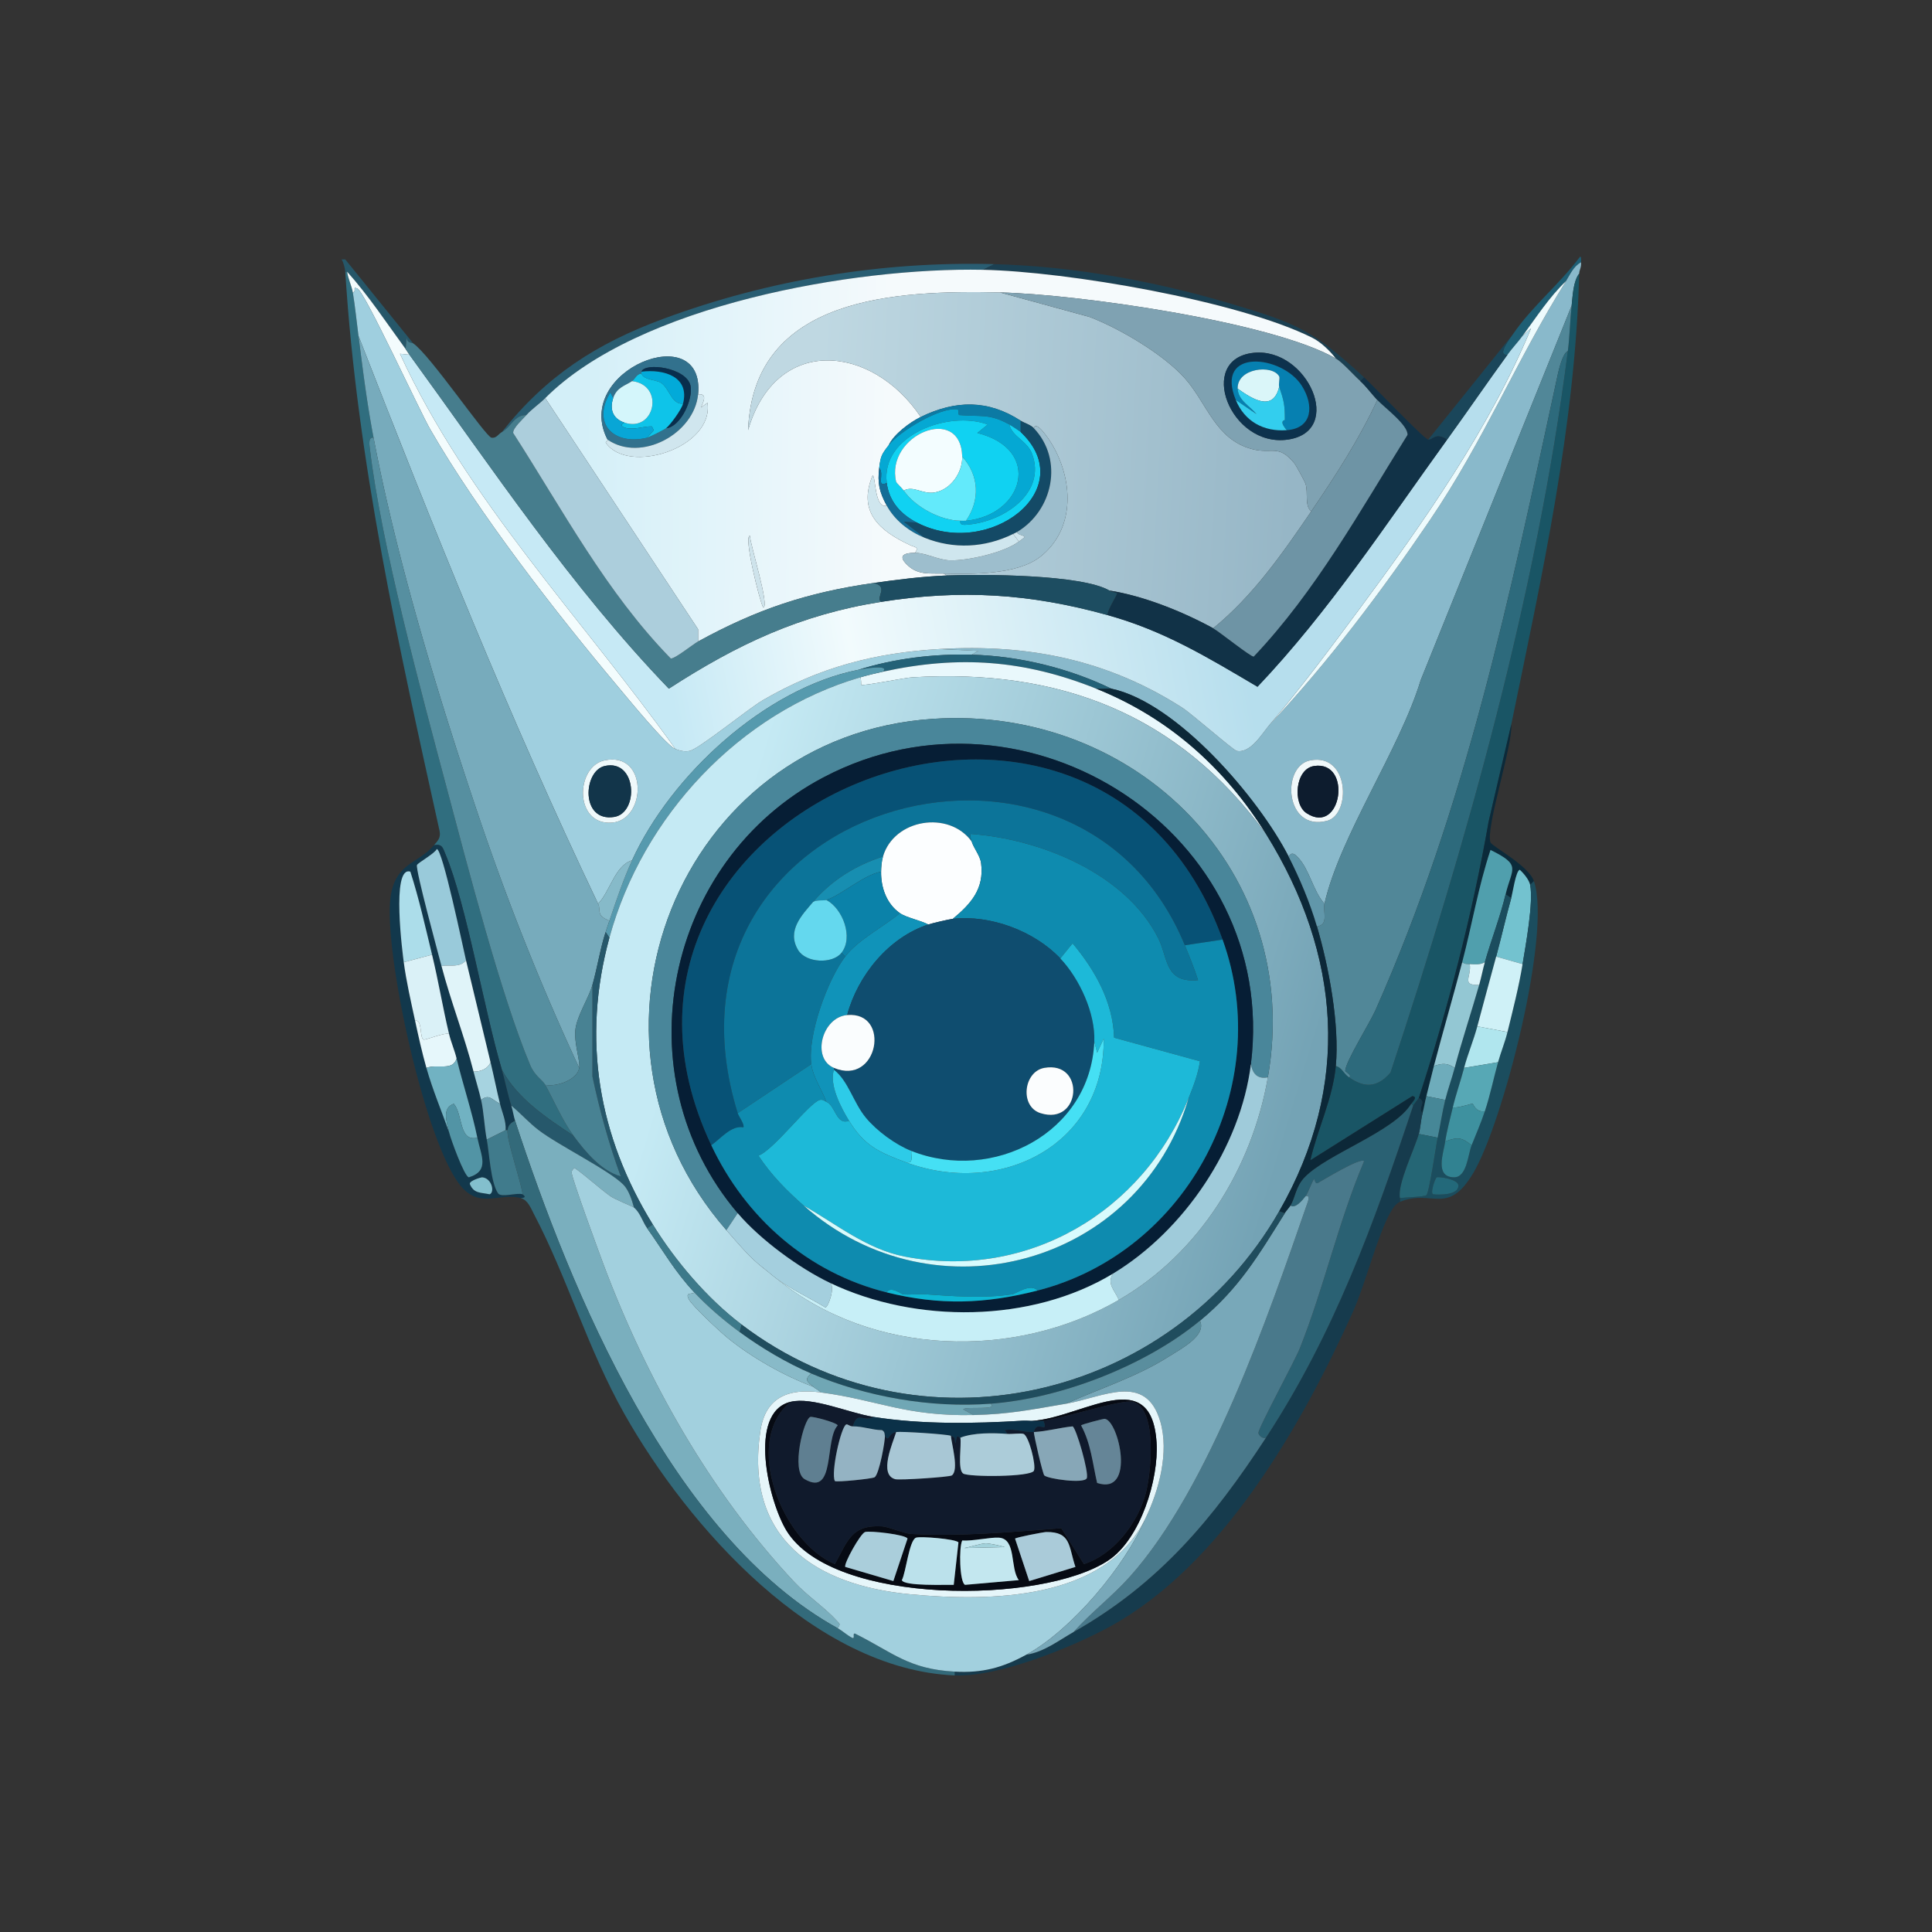 <svg xmlns="http://www.w3.org/2000/svg" width="1024" height="1024"><rect width="100%" height="100%" fill="#333333" stroke="none"/><defs><linearGradient id="a" x1="304.493" x2="470.474" y1="239.12" y2="241.578" gradientUnits="userSpaceOnUse"><stop offset="0%" style="stop-color:#d3eff8"/><stop offset="100%" style="stop-color:#f5fafc"/></linearGradient></defs><defs><linearGradient id="b" x1="432.255" x2="684.85" y1="237.556" y2="251.867" gradientUnits="userSpaceOnUse"><stop offset="0%" style="stop-color:#bfd8e2"/><stop offset="100%" style="stop-color:#96b6c6"/></linearGradient></defs><defs><linearGradient id="c" x1="642.934" x2="346.207" y1="261.801" y2="317.989" gradientUnits="userSpaceOnUse"><stop offset="0%" style="stop-color:#b6deed"/><stop offset="67.55%" style="stop-color:#f2fbfd"/><stop offset="100%" style="stop-color:#c6e9f5"/></linearGradient></defs><defs><linearGradient id="d" x1="335.229" x2="682.604" y1="496.842" y2="602.197" gradientUnits="userSpaceOnUse"><stop offset="9.917%" style="stop-color:#c5eaf4"/><stop offset="100%" style="stop-color:#74a3b5"/></linearGradient></defs><path fill="#1e5e74" d="M838 139c-4.109 2.238-5.694 6.325-8 10-8.973 8.575-15.679 19.1-23 29-2.488 3.364-5.531 6.605-8 10-6.215.719 1.965-9.48 3-11 9.922-14.57 24.966-26.748 35.5-41 .855.238.424 2.065.5 3"/><path fill="#265769" d="M219 182c-.928-.622-3.095.05-3.5-3l-.5 6c-10.079-13.817-19.58-28.209-31-41h-1c-.096-1.529-.962-5.222-2-6.5h2z"/><path fill="#89b9cb" d="M837 145c-3.212 4.12-3.44 11.95-4 17l-80 198.5c-11.168 36.783-42.811 82.483-51 118.5-5.95-6.512-7.961-18.211-14-24.5-1.583-1.649-3.225-3.361-5-.5-15.671-30.659-59.101-81.679-94-89-22.556-10.913-48.915-17.33-74-18l3.5-2-20.5-1c46.857-2.74 88.748 5.573 128.5 31 5.128 3.28 27.183 22.65 29 23 7.401 1.426 13.455-9.264 17.5-14 30.865-32.761 59.639-71.088 85-108.5 28.672-42.297 46.114-85.257 72-126.5 2.306-3.675 3.891-7.762 8-10 .228 2.82-.95 4.026-1 6M694.5 403c-15.667 2.966-13.486 38.099 9 32 12.597-3.417 11.805-35.938-9-32"/><path fill="#295d72" d="m527 140-6 3c-68.36-1.371-182.811 18.599-232 68-2.833 2.845-7.475 6.1-10 9-6.304-.215-7.989 6.17-13 9 23.717-29.974 50.041-46.833 85.5-60 55.691-20.68 115.971-30.624 175.5-29"/><path fill="#1b4052" d="m723 200-2 2c-3.573-3.217-9.468-9.97-13-12-3.075-4.066-7.964-8.736-12.5-11-39.385-19.656-130.184-35.111-174.5-36l6-3c42.227 1.152 85.141 9.019 125.5 21 35.723 10.605 43.451 14.23 70.5 39"/><path fill="url(#a)" d="M521 143c44.316.889 135.115 16.344 174.5 36 4.536 2.264 9.425 6.934 12.5 11-34.126-19.616-137.565-34.126-178-35-54.373-1.176-130.761 1.728-133.5 73 14.726-50.664 65.63-45.599 91.5-7-5.658 2.763-14.257 9.105-17 15-3.746 4.843-4.247 5.748-5 12-.961 7.983.006 12.683 4 20-6.65 1.919-5.779-16.106-7.5-16-8.082 19.434 3.699 29.399 20 37 2.36 1.101 4.777.788 2.5 4-7.175.079-8.902 2.159-3.5 7 5.436 4.871 11.805 3.836 18.5 4l2 1c-12.933.512-26.187 2.176-39 4-35.231 5.016-61.904 13.975-93 31v-6.5L289 211c49.189-49.401 163.64-69.371 232-68m-199 90c.312.604-1.06 1.41-1 1.5 11.606 17.418 57.403 3.002 54-21l-3.5 2.5c.75-2.015 4.148-7.555-1.5-7 3.88-40.738-66.929-12.663-48 24m75.5 51c-3.552-.471 4.988 34.275 7 38 3.742-.012-7.143-34.283-7-38" style="fill:url(#a)"/>/&gt;<path fill="#306e7f" d="M187 155c1.207 7.316 2.039 15.573 3 23 2.475 19.137 4.357 34.857 8 54-2.938-.536-2.177 3.987-2 5.5 5.969 50.92 27.383 129.873 41 181 10.73 40.289 28.576 109.308 44 146 2.475 5.887 6.518 7.822 8 10.5 4.388 7.93 9.19 19.058 15 27-14.229-9.481-29.627-19.504-38-35-9.531-31.986-18.796-88.013-30-114.5-1.337-3.16-1.676-5.367-6-4.5 2.046-2.432 3.691-3.86 3-7.5-21.648-97.991-43.688-195.994-50-296.5h1c.42 3.613 2.429 7.538 3 11"/><path fill="#f3fcfd" d="M215 185c.678.93 1.323 2.069 2 3l-5-.5c35.534 77.548 96.73 140.434 146 209.5-4.779-1.796-25.285-26.889-30-32.5-33.209-39.516-74.397-92.581-100-137-5.614-9.74-34.576-72.67-38.5-74.5-3.089-1.441-.213 1.399-2.5 2-.571-3.462-2.58-7.387-3-11 11.42 12.791 20.921 27.183 31 41"/><path fill="#195565" d="m801 384-12 51.5c-8.472 48.439-21.645 99.575-37 146.5-.078.238-2.921 3.763-3 4l-1-1c.662-1.094 3.718-3.728.5-4l-54 34c3.818-16.682 11.884-32.667 13.5-50 3.238.76 3.922 3.865 7 6 8.215 5.7 14.9 5.615 22-2.5 40.605-122.744 77.561-253.789 94-382.5 1.012-7.925 1.121-16.074 2-24 .56-5.05.788-12.88 4-17-2.036 80.872-19.771 160.148-36 239"/><path fill="#edfbfd" d="M673 384c15.681-18.36 32.531-40.954 47-60.5 34.461-46.553 69.578-96.581 91.5-149.5l-4.5 4c7.321-9.9 14.027-20.425 23-29-25.886 41.243-43.328 84.203-72 126.5-25.361 37.412-54.135 75.739-85 108.5"/><path fill="#9fcfdf" d="M358 397c2.513.944 4.853 1.547 7.5 1 5.018-1.036 31.063-22.394 39-27 29.911-17.357 59.086-24.987 93.5-27l20.5 1-3.5 2c-20.051-.535-40.952 2.006-60 8-49.545 9.757-99.44 55.971-120 101-9.101 2.718-11.683 16.61-18 23-46.922-98.304-87.441-199.471-127-301-.961-7.427-1.793-15.684-3-23 2.287-.601-.589-3.441 2.5-2 3.924 1.83 32.886 64.76 38.5 74.5 25.603 44.419 66.791 97.484 100 137 4.715 5.611 25.221 30.704 30 32.5m-37.5 6c-15.668 3.254-16.29 34.712 4 33 18.214-1.537 19.012-37.779-4-33"/><path fill="url(#b)" d="m530 155 47.5 13c15.887 6.05 39.197 19.802 50.5 32.5 11.722 13.17 16.139 32.348 35.5 37.5 10.986 2.923 13.85-2.886 22.5 7.5.878 1.054 5.634 9.784 6 11 1.463 4.864-.68 11.576 3 14.5-15.15 22.2-30.889 44.884-52 62-16.068-8.819-36.868-17.172-55-20-14.514-8.576-67.763-8.722-86-8l-2-1c15.563.382 39.375.635 51.5-9 18.923-15.038 17.261-41.515 5.5-60.5-.602-.972-7.947-12.321-9-7.5-1.794-1.894-5.162-2.804-7-4-17.213-11.201-34.461-11.052-53-2-25.87-38.599-76.774-43.664-91.5 7 2.739-71.272 79.127-74.176 133.5-73" style="fill:url(#b)"/>/&gt;<path fill="#7fa2b2" d="M708 190c3.532 2.03 9.427 8.783 13 12 3.167 2.852 6.047 6.867 9 10-9.605 20.801-22.113 40.116-35 59-3.68-2.924-1.537-9.636-3-14.5-.366-1.216-5.122-9.946-6-11-8.65-10.386-11.514-4.577-22.5-7.5-19.361-5.152-23.778-24.33-35.5-37.5-11.303-12.698-34.613-26.45-50.5-32.5L530 155c40.435.874 143.874 15.384 178 35m-43.5-3c-30.606 3.156-12.571 50.32 18 46 30.427-4.3 10.511-48.94-18-46"/><path fill="#518798" d="M833 162c-.879 7.926-.988 16.075-2 24-3.254 1.747-5.154 11.584-6 15.5-24.867 115.114-47.971 225.769-96 334-2.889 6.511-15.804 27.194-16 32-.022.54 4.104 2.69 2 3.5-3.078-2.135-3.762-5.24-7-6 2.055-22.043-3.715-52.694-10-74 6.455-.744 3.073-7.924 4-12 8.189-36.017 39.832-81.717 51-118.5z"/><path fill="url(#c)" d="M673 384c-4.045 4.736-10.099 15.426-17.5 14-1.817-.35-23.872-19.72-29-23-39.752-25.427-81.643-33.74-128.5-31-34.414 2.013-63.589 9.643-93.5 27-7.937 4.606-33.982 25.964-39 27-2.647.547-4.987-.056-7.5-1-49.27-69.066-110.466-131.952-146-209.5l5 .5c43.91 60.362 85.63 123.118 137.5 177 36.183-23.418 69.52-39.2 112.5-46 42.272-6.688 78.808-4.436 120 7 30.038 8.339 52.997 22.358 79.5 38 37.997-40.007 68.287-86.44 100.5-131 10.774-14.904 21.2-30.147 32-45 2.469-3.395 5.512-6.636 8-10l4.5-4c-21.922 52.919-57.039 102.947-91.5 149.5-14.469 19.546-31.319 42.14-47 60.5" style="fill:url(#c)"/>/&gt;<path fill="#1a465a" d="M799 188c-10.8 14.853-21.226 30.096-32 45-6.257-4.14-7.537.412-10 0l45-56c-1.035 1.52-9.215 11.719-3 11"/><path fill="#77abbc" d="M317 479c1.817 3.808-1.417 6.066 6 9a570 570 0 0 0-2 6c-2.866 8.784-4.406 18.85-7 28-1.926 6.794-8.111 16.375-9 23.5-.886 7.099 2.584 16.64 2 20.5-20.536-43.998-38.515-89.427-54-135.5-21.127-62.857-42.63-133.49-55-198.5-3.643-19.143-5.525-34.863-8-54 39.559 101.529 80.078 202.696 127 301"/><path fill="#467d8d" d="M219 182c8.773 5.881 38.308 49.395 41.5 50 2.632.399 3.581-1.916 5.5-3 5.011-2.83 6.696-9.215 13-9-1.851 2.126-7.292 6.925-7 9.5 26.26 40.825 49.308 84.526 83.5 119.5 2.094.353 11.665-7.448 14.5-9 31.096-17.025 57.769-25.984 93-31 8.483 1.823.827 7.738 4 10-42.98 6.8-76.317 22.582-112.5 46-51.87-53.882-93.59-116.638-137.5-177-.677-.931-1.322-2.07-2-3l.5-6c.405 3.05 2.572 2.378 3.5 3"/><path fill="#2d6a7c" d="M831 186c-16.439 128.711-53.395 259.756-94 382.5-7.1 8.115-13.785 8.2-22 2.5 2.104-.81-2.022-2.96-2-3.5.196-4.806 13.111-25.489 16-32 48.029-108.231 71.133-218.886 96-334 .846-3.916 2.746-13.753 6-15.5"/><path fill="#0d324d" d="M664.5 187c28.511-2.94 48.427 41.7 18 46-30.571 4.32-48.606-42.844-18-46m-9.5 25c4.621 11.253 14.663 16.903 27 16 13.617-.997 14.596-13.037 8-23.5-10.368-16.445-46.41-20.286-35 7.5"/><path fill="#32718d" d="M370 209c-1.982 20.811-30.211 36.294-48 24-18.929-36.663 51.88-64.738 48-24m-30-12c.061.321-.082.692 0 1-2.508.107-3.498 2.97-5 4-3.501 2.4-8.098 3.221-10 9l-1.5-3c-10.039 16.401 1.709 28.272 19.5 24 1.139-.273 9.069-4.245 10-5 8.013-.828 14.425-15.748 13-22.5-2.049-9.705-24.381-12.594-26-7.5"/><path fill="#0680b1" d="M682 228c-4.496-5.333-.999-5.076-1-5.5-.013-8.022-.49-10.083-3-17.5-.432-1.275.47-4.65 0-5.5-3.586-6.491-22.399-4.437-22 6.5.225 6.163 6.408 9.129 10 13.5l-11-7.5c-11.41-27.786 24.632-23.945 35-7.5 6.596 10.463 5.617 22.503-8 23.5"/><path fill="#082e4d" d="M353 227c2.437-1.977 8.215-9.988 9-13 3.748-14.381-10.117-18.474-22-17 1.619-5.094 23.951-2.205 26 7.5 1.425 6.752-4.987 21.672-13 22.5"/><path fill="#daf6f9" d="M678 205c-3.188 13.479-14.078 6.631-22 1-.399-10.937 18.414-12.991 22-6.5.47.85-.432 4.225 0 5.5"/><path fill="#02aad9" d="M362 214c-6.094.353-6.973-7.718-11.5-11-2.371-1.719-9.587-1.563-10.5-5-.082-.308.061-.679 0-1 11.883-1.474 25.748 2.619 22 17"/><path fill="#0ec4e9" d="M362 214c-.785 3.012-6.563 11.023-9 13-.931.755-8.861 4.727-10 5l3.5-4-1-2c-4.428-.074-8.115 1.659-13 1-.773-.104-5.315-1.205-1.5-3 16.09 5.379 21.472-19.942 4-22 1.502-1.03 2.492-3.893 5-4 .913 3.437 8.129 3.281 10.5 5 4.527 3.282 5.406 11.353 11.5 11"/><path fill="#113247" d="M723 200c4.76 4.359 31.663 32.609 34 33 2.463.412 3.743-4.14 10 0-32.213 44.56-62.503 90.993-100.5 131-26.503-15.642-49.462-29.661-79.5-38-.322-2.412 5.343-10.975 5-11.5-.348-.533-2.186-.428-4-1.5 18.132 2.828 38.932 11.181 55 20 3.28 1.8 19.897 15.195 21.5 15 32.943-34.749 56.261-77.149 81.5-117.5.345-5.204-12.206-14.475-16-18.5-2.953-3.133-5.833-7.148-9-10z"/><path fill="#d4f6fb" d="M335 202c17.472 2.058 12.09 27.379-4 22-6.364-2.127-7.912-7.19-6-13 1.902-5.779 6.499-6.6 10-9"/><path fill="#33ceee" d="M682 228c-12.337.903-22.379-4.747-27-16l11 7.5c-3.592-4.371-9.775-7.337-10-13.5 7.922 5.631 18.812 12.479 22-1 2.51 7.417 2.987 9.478 3 17.5.001.424-3.496.167 1 5.5"/><path fill="#08a6d6" d="M325 211c-1.912 5.81-.364 10.873 6 13-3.815 1.795.727 2.896 1.5 3 4.885.659 8.572-1.074 13-1l1 2-3.5 4c-17.791 4.272-29.539-7.599-19.5-24z"/><path fill="#d0e6ee" d="M322 233c17.789 12.294 46.018-3.189 48-24 5.648-.555 2.25 4.985 1.5 7l3.5-2.5c3.403 24.002-42.394 38.418-54 21-.06-.09 1.312-.896 1-1.5"/><path fill="#accedc" d="M370 340c-2.835 1.552-12.406 9.353-14.5 9-34.192-34.974-57.24-78.675-83.5-119.5-.292-2.575 5.149-7.374 7-9.5 2.525-2.9 7.167-6.155 10-9l81 122.5z"/><path fill="#6e94a5" d="M643 333c21.111-17.116 36.85-39.8 52-62 12.887-18.884 25.395-38.199 35-59 3.794 4.025 16.345 13.296 16 18.5-25.239 40.351-48.557 82.751-81.5 117.5-1.603.195-18.22-13.2-21.5-15"/><path fill="#0c7aa4" d="M541 223v6c-.488-.461-5.084-3.491-6-4-10.679-5.935-15.462-4.046-26.5-5-.938-.081-.052-2.852-1-3-9.069-1.413-30.786 11.613-36.5 19 2.743-5.895 11.342-12.237 17-15 18.539-9.052 35.787-9.201 53 2"/><path fill="#05a8d3" d="M535 225c1.363 6.411 9.432 8.627 12 15.5 7.812 20.906-15.208 35.832-33.5 37.5-1.667.152-5.009.836-4.5-2 .981.008 2.03.091 3 0 30.62-2.874 40.689-37.797 6-46.5l5.5-4.5c-20.933-7.694-56.749 5.905-53.5 31-5.876 2.589-1.026-4.904-4-8 .753-6.252 1.254-7.157 5-12 5.714-7.387 27.431-20.413 36.5-19 .948.148.062 2.919 1 3 11.038.954 15.821-.935 26.5 5"/><path fill="#10d2f2" d="M512 276c7.54-10.946 7.051-23.904-2-34-.755-28.296-41.049-11.355-35 13.5.071.293 3.303 3.485 4 4.5 6.024 8.77 19.592 15.915 30 16-.509 2.836 2.833 2.152 4.5 2 18.292-1.668 41.312-16.594 33.5-37.5-2.568-6.873-10.637-9.089-12-15.5.916.509 5.512 3.539 6 4 32.054 30.298-16.792 67.679-55 48-8.488-4.372-14.724-11.144-16-21-3.249-25.095 32.567-38.694 53.5-31l-5.5 4.5c34.689 8.703 24.62 43.626-6 46.5"/><path fill="#144a66" d="M548 227c15.826 16.703 10.137 43.64-9 55-.601.357-1.361.685-2 1-15.012 7.407-31.603 8.201-47 2l-11-8.5 7 .5c38.208 19.679 87.054-17.702 55-48v-6c1.838 1.196 5.206 2.106 7 4"/><path fill="#9dbecd" d="M500 304c-6.695-.164-13.064.871-18.5-4-5.402-4.841-3.675-6.921 3.5-7 5.271-.058 12.534 3.831 18.5 4 9.275.263 28.948-4.125 36.5-10 .533-.415 3.127-2.051 3-2.5-.198-.7-3.861-1.074-4-2.5 19.137-11.36 24.826-38.297 9-55 1.053-4.821 8.398 6.528 9 7.5 11.761 18.985 13.423 45.462-5.5 60.5-12.125 9.635-35.937 9.382-51.5 9"/><path fill="#f3fdff" d="M510 242c.225 8.426-6.048 17.499-14.5 19-6.544 1.162-11.191-3.802-16.5-1-.697-1.015-3.929-4.207-4-4.5-6.049-24.855 34.245-41.796 35-13.5"/><path fill="#568fa0" d="M198 232c12.37 65.01 33.873 135.643 55 198.5 15.485 46.073 33.464 91.502 54 135.5-.967 6.395-12.191 10.193-18 9-1.482-2.678-5.525-4.613-8-10.5-15.424-36.692-33.27-105.711-44-146-13.617-51.127-35.031-130.08-41-181-.177-1.513-.938-6.036 2-5.5"/><path fill="#63eafb" d="M512 276c-.97.091-2.019.008-3 0-10.408-.085-23.976-7.23-30-16 5.309-2.802 9.956 2.162 16.5 1 8.452-1.501 14.725-10.574 14.5-19 9.051 10.096 9.54 23.054 2 34"/><path fill="#136c96" d="M470 256c1.276 9.856 7.512 16.628 16 21l-7-.5 11 8.5c-8.111-3.266-15.69-9.103-20-17-3.994-7.317-4.961-12.017-4-20 2.974 3.096-1.876 10.589 4 8"/><path fill="#cfe6ee" d="M470 268c4.31 7.897 11.889 13.734 20 17 15.397 6.201 31.988 5.407 47-2l3 4c-7.552 5.875-27.225 10.263-36.5 10-5.966-.169-13.229-4.058-18.5-4 2.277-3.212-.14-2.899-2.5-4-16.301-7.601-28.082-17.566-20-37 1.721-.106.85 17.919 7.5 16"/><path fill="#d1e7ef" d="m540 287-3-4c.639-.315 1.399-.643 2-1 .139 1.426 3.802 1.8 4 2.5.127.449-2.467 2.085-3 2.5"/><path fill="#cee3eb" d="M397.5 284c-.143 3.717 10.742 37.988 7 38-2.012-3.725-10.552-38.471-7-38"/><path fill="#1d4d61" d="M502 305c18.237-.722 71.486-.576 86 8 1.814 1.072 3.652.967 4 1.5.343.525-5.322 9.088-5 11.5-41.192-11.436-77.728-13.688-120-7-3.173-2.262 4.483-8.177-4-10 12.813-1.824 26.067-3.488 39-4"/><path fill="#236177" d="M515 347c25.085.67 51.444 7.087 74 18-.391-.082-6.504.282-8 0-38.188-15.287-72.818-17.741-113-9 4.059-4.218-11.697-1.257-13-1 19.048-5.994 39.949-8.535 60-8"/><path fill="#e9f8fc" d="M581 365c38.479 15.403 68.385 42.229 90 77-46.528-63.739-109.498-87.678-187.5-83-4.256.255-25.3 4.569-27 4-.191-.064.027-3.311-.5-4 4.04-1.175 7.887-2.105 12-3 40.182-8.741 74.812-6.287 113 9"/><path fill="#569aae" d="M468 356c-4.113.895-7.96 1.825-12 3-64.058 18.627-115.448 73.795-133 138l-2-3c.646-1.979 1.33-4.023 2-6 3.628-10.711 7.302-21.711 12-32 20.56-45.029 70.455-91.243 120-101 1.303-.257 17.059-3.218 13 1"/><path fill="url(#d)" d="M671 442c39.795 64.016 45.267 133.275 7 200-57.732 100.666-191.207 131.244-285 60-18.198-13.823-35.027-33.599-47-53-28.907-46.839-37.701-98.222-23-152 17.552-64.205 68.942-119.373 133-138 .527.689.309 3.936.5 4 1.7.569 22.744-3.745 27-4 78.002-4.678 140.972 19.261 187.5 83M385 652c5.187 5.927 11.064 12.92 17 18 1.789 1.531 3.192 2.577 5 4 1.721 1.354 2.94 2.522 5 4 50.33 40.79 125.6 43.001 181 11 42.677-24.652 70.599-69.921 79-118 18.975-108.594-69.515-197.163-177.5-190-135.038 8.958-198.242 169.607-109.5 271" style="fill:url(#d)"/>/&gt;<path fill="#0c2838" d="M589 365c34.899 7.321 78.329 58.341 94 89 5.989 11.718 11.264 24.334 15 37 6.285 21.306 12.055 51.957 10 74-1.616 17.333-9.682 33.318-13.5 50l54-34c3.218.272.162 2.906-.5 4-8.963 14.807-44.597 26.628-56.5 39-4.777 4.965-4.925 10.804-7.5 15-.763 1.244-2.221 2.759-3 4l-3-1c38.267-66.725 32.795-135.984-7-200-21.615-34.771-51.521-61.597-90-77 1.496.282 7.609-.082 8 0"/><path fill="#49869a" d="M672 571c-5.536 1.085-8.095-1.948-9-7 15.088-121.923-118.35-208.849-226.5-152-84.147 44.232-107.484 157.989-45.5 231l-6 9c-88.742-101.393-25.538-262.042 109.5-271 107.985-7.163 196.475 81.406 177.5 190"/><path fill="#0b2a3a" d="M801 384c.876 10.998-13.802 55.225-11 62.5.815 2.117 20.138 12.185 23 20.5l-2 2c-.541-2.645-3.43-6.172-5.5-8-2.064.453-3.844 12.665-4.5 15l-3-2c3.345-13.95 8.639-15.334-8-23.5-6.466 19.435-9.802 39.748-15 59.5-4.825 18.337-10.181 36.638-15 55-1.391 5.299-2.601 10.689-4 16-.77 2.924-1.215 6.046-2 9-3.018-3.069 2.56-5.665-2-8 15.355-46.925 28.528-98.061 37-146.5z"/><path fill="#061e35" d="M663 564c-5.433 43.901-35.345 88.195-73 111-43.435 26.305-104.633 26.61-150 5-16.479-7.849-37.203-23.104-49-37-61.984-73.011-38.647-186.768 45.5-231 108.15-56.849 241.588 30.077 226.5 152m-286 43c18.171 38.547 51.308 67.667 93 78 27.951 6.927 52.078 6.173 80-1 79.573-20.443 126.007-108.41 98-186-67.658-187.439-355.779-70.848-271 109"/><path fill="#075276" d="m648 498-20 3c-57.844-140.582-287.646-74.637-237 89 .533 1.721 3.8 6.098 3 7.5-6.396-1.157-12.073 6.049-17 9.5-84.779-179.848 203.342-296.439 271-109"/><path fill="#eff9fb" d="M320.5 403c23.012-4.779 22.214 31.463 4 33-20.29 1.712-19.668-29.746-4-33m0 3c-11.44 2.587-12.899 29.806 5 27 13.27-2.081 12.101-30.868-5-27"/><path fill="#f0f8fa" d="M694.5 403c20.805-3.938 21.597 28.583 9 32-22.486 6.099-24.667-29.034-9-32m2 3c-10.094 1.518-11.484 20.104-4 25 18.678 12.219 24.457-28.076 4-25"/><path fill="#12354a" d="M320.5 406c17.101-3.868 18.27 24.919 5 27-17.899 2.806-16.44-24.413-5-27"/><path fill="#0d1c2e" d="M696.5 406c20.457-3.076 14.678 37.219-4 25-7.484-4.896-6.094-23.482 4-25"/><path fill="#0c7499" d="M628 501c2.52 6.125 4.952 12.182 7 18.5-17.728 1.668-15.836-11.623-21-22-17.168-34.503-62.641-52.849-99.5-55.5-.61.629.274 3.267.5 4-12.094-16.646-41.203-11.933-47 8-14.339 4.571-27.168 12.48-37 24-5.982 7.009-14.099 15.234-8 25.5 4.122 6.939 18.212 7.559 23 1.5l2 2c-9.417 12.409-19.986 41.518-18 57l-39 26c-50.646-163.637 179.156-229.582 237-89"/><path fill="#fcfeff" d="M515 446c1.113 3.616 4.479 7.494 5 11.5 1.76 13.534-5.346 21.515-15 29.5-2.066.231-10.958 2.333-13 3-3.836-2.109-11.59-3.628-15-6-7.138-4.966-10.132-13.671-10-22 .041-2.578.286-5.546 1-8 5.797-19.933 34.906-24.646 47-8"/><path fill="#0e8baf" d="m628 501 20-3c28.007 77.59-18.427 165.557-98 186-4.026-4.016-11.257 1.649-13.5 2-14.703 2.3-32.463.97-46 0-2.731-.196-9.478.371-12 0-.485-.071-6.641-4.61-8.5-1-41.692-10.333-74.829-39.453-93-78 4.927-3.451 10.604-10.657 17-9.5.8-1.402-2.467-5.779-3-7.5l39-26c.888 6.919 5.641 13.581 8 20-1.203-.509-1.932-1.408-3.5-1-5.57 1.449-24.414 26.617-32.5 29.5 6.683 10.194 14.991 18.558 24 26.5 69.555 61.321 178.054 31.455 204-57 2.562-6.392 4.995-12.611 6-19.5L590.5 550c-.591-19.068-10.204-35.919-22-50l-6.5 8c-13.776-14.541-37.064-23.232-57-21 9.654-7.985 16.76-15.966 15-29.5-.521-4.006-3.887-7.884-5-11.5-.226-.733-1.11-3.371-.5-4 36.859 2.651 82.332 20.997 99.5 55.5 5.164 10.377 3.272 23.668 21 22-2.048-6.318-4.48-12.375-7-18.5"/><path fill="#12384c" d="M266 567c1.579 5.3 2.99 12.69 5 19 .8 2.513 1.259 5.736 2 8-2.311 1.146-3.717 2.437-4 5h-1c.31-4.931-1.871-9.391-3-14-1.785-7.288-3.236-14.711-5-22-4.35-17.968-8.701-36.017-13-54-1.531-6.405-12.409-59.035-15.5-59-1.062 2.399-10.152 7.372-10.5 8.5-.812 2.635 11.22 46.711 13 53.5 4.971 18.964 12.329 37.628 17 56 1.257 4.943 2.877 10.106 4 15 1.423 6.204 1.735 14.404 3 21 1.319 6.878 2.059 22.885 6 28.5 1.692 2.411 10.102-.543 13 .5.028.191 3 1.795-1 2-11.087-2.919-21.067 5.409-31-5.5-19.279-21.172-41.952-125.849-38-154 2.589-18.446 14.627-17.546 23-27.5 4.324-.867 4.663 1.34 6 4.5 11.204 26.487 20.469 82.514 30 114.5m-52-57c1.257 9.682 3.905 21.319 6 31 1.801 8.322 3.681 16.813 6 25 3.227 11.394 8.006 22.835 12 34 .751 3.363 8.095 23.643 10.5 24 11.32-3.473 6.376-11.743 4.5-21-2.768-13.655-7.67-28.201-11-42-1.039-4.305-2.984-8.749-4-13-3.314-13.872-5.642-28.148-9-42-3.561-14.689-6.864-29.591-11.5-44-10.362-3.349-3.933 44.664-3.5 48m41.5 114c-.368-.027-6.702 1.715-6.5 3.5 2.108 5.2 5.686 4.44 10.5 5.5 2.867-1.022 1.184-8.618-4-9"/><path fill="#99cada" d="M247 509c-3.391 4.095-8.646 2.244-13 3-1.78-6.789-13.812-50.865-13-53.5.348-1.128 9.438-6.101 10.5-8.5 3.091-.035 13.969 52.595 15.5 59"/><path fill="#509fad" d="M798 474c-2.954 12.318-7.578 23.942-11 36-2.413 1.47-5.347 1.129-8 1-1.702-.083-2.485.099-4-1 5.198-19.752 8.534-40.065 15-59.5 16.639 8.166 11.345 9.55 8 23.5"/><path fill="#6197aa" d="M702 479c-.927 4.076 2.455 11.256-4 12-3.736-12.666-9.011-25.282-15-37 1.775-2.861 3.417-1.149 5 .5 6.039 6.289 8.05 17.988 14 24.5"/><path fill="#178eb1" d="M468 454c-.714 2.454-.959 5.422-1 8-9.564 1.864-20.86 12.297-29 15-1.442.479-4.922-.197-7 1 9.832-11.52 22.661-19.429 37-24"/><path fill="#86bac9" d="M335 456c-4.698 10.289-8.372 21.289-12 32-7.417-2.934-4.183-5.192-6-9 6.317-6.39 8.899-20.282 18-23"/><path fill="#73c2cf" d="M811 469c1.866 9.124-2.352 31.959-4 42l-14-4c2.785-10.275 5.121-20.746 8-31 .656-2.335 2.436-14.547 4.5-15 2.07 1.828 4.959 5.355 5.5 8"/><path fill="#acddea" d="m229 506-15 4c-.433-3.336-6.862-51.349 3.5-48 4.636 14.409 7.939 29.311 11.5 44"/><path fill="#0b82a9" d="M467 462c-.132 8.329 2.862 17.034 10 22-8.548 7.09-22.266 14.127-29 23l-2-2c6.423-8.129.77-23.297-8-28 8.14-2.703 19.436-13.136 29-15"/><path fill="#1b4d5e" d="M742 637c-.059-.643.125-1.383 0-2 2.325-.32 13.024-.682 14-1.5 1.578-1.324 5.119-26.464 6-30.5 1.432-6.561 2.398-13.548 4-20 1.411-5.685 3.507-11.363 5-17 3.896-14.711 8.789-29.322 13-44 1.174-4.094 1.892-8.095 3-12 3.422-12.058 8.046-23.682 11-36l3 2c-2.879 10.254-5.215 20.725-8 31-3.336 12.31-6.737 24.665-10 37-1.955 7.391-5.067 14.65-7 22-1.84 6.997-4.342 14.005-6 21-1.368 5.769-3.127 12.192-4 18-.926 6.166-5.662 18.731 4.5 19 7.016.186 7.473-11.888 9.5-17 2.382-6.008 4.954-11.829 7-18 2.836-8.553 4.606-17.353 7-26 1.461-5.278 3.68-10.609 5-16 2.898-11.841 6.025-23.965 8-36 1.648-10.041 5.866-32.876 4-42l2-2c9.512 27.638-16.433 128.129-32 154.5-13.816 23.405-21.954 8.474-39 15.5m19.5-13c-.786.385-3.524 8.033-2 9 3.437.397 13.392.445 13.5-4.5.079-3.627-10.643-4.92-11.5-4.5"/><path fill="#64d8ee" d="M438 477c8.77 4.703 14.423 19.871 8 28-4.788 6.059-18.878 5.439-23-1.5-6.099-10.266 2.018-18.491 8-25.5 2.078-1.197 5.558-.521 7-1"/><path fill="#1093b9" d="M492 490c-20.951 6.843-37.38 27.029-43 48-13.358 1.178-19.003 22.973-7 28v1c-2.605 8.087 3.81 20.125 8 27-6.773 2.649-7.124-7.937-12-10-2.359-6.419-7.112-13.081-8-20-1.986-15.482 8.583-44.591 18-57 6.734-8.873 20.452-15.91 29-23 3.41 2.372 11.164 3.891 15 6"/><path fill="#0f4d6f" d="M505 487c19.936-2.232 43.224 6.459 57 21 10.15 10.714 18.615 29.014 18 44-1.993 48.559-53.9 75.1-97 58-8.438-3.348-18.168-10.503-24-17.5-6.74-8.085-9.331-19.636-17-25.5v-1c23.552 9.863 30.425-30.066 7-28 5.62-20.971 22.049-41.157 43-48 2.042-.667 10.934-2.769 13-3m48.5 79c-11.01 1.947-13.183 20.463-2 24 21.57 6.822 23.959-27.883 2-24"/><path fill="#26586b" d="M323 497c-14.701 53.778-5.907 105.161 23 152l-3 2c-2.399-3.355-3.658-8.251-7-11-.993-3.804-2.735-9.156-5.5-12-7.549-7.764-34.246-20.802-45-29-5.19-3.956-9.492-8.868-14.5-13-2.01-6.31-3.421-13.7-5-19 8.373 15.496 23.771 25.519 38 35 6.161 8.422 14.756 18.696 25 21.5-6.313-17.366-11.171-34.902-15-53V522c2.594-9.15 4.134-19.216 7-28z"/><path fill="#1db9d8" d="M630 582c-24.152 60.258-85.389 96.625-150.5 84-20.109-3.899-36.295-17.258-53.5-27-9.009-7.942-17.317-16.306-24-26.5 8.086-2.883 26.93-28.051 32.5-29.5 1.568-.408 2.297.491 3.5 1 4.876 2.063 5.227 12.649 12 10 7.9 12.961 15.432 16.599 30 22 50.32 18.658 105.455-9.024 105-65.5l-3.5 7.5-1.5-6c.615-14.986-7.85-33.286-18-44l6.5-8c11.796 14.081 21.409 30.932 22 50l45.5 12.5c-1.005 6.889-3.438 13.108-6 19.5"/><path fill="#daf1f7" d="M229 506c3.358 13.852 5.686 28.128 9 42-2.465-.822-12.532 3.364-13.5 3-2.215-.834-.506-11.013-4.5-10-2.095-9.681-4.743-21.318-6-31z"/><path fill="#cff1f7" d="M807 511c-1.975 12.035-5.102 24.159-8 36l-16-3c3.263-12.335 6.664-24.69 10-37z"/><path fill="#e0f4f9" d="M260 563c-1.299 3.434-5.201 5.051-9 5-4.671-18.372-12.029-37.036-17-56 4.354-.756 9.609 1.095 13-3 4.299 17.983 8.65 36.032 13 54"/><path fill="#93c7d3" d="M779 511c1.053 6.727-4.84 11.387 5 11-4.211 14.678-9.104 29.289-13 44-3.851-2.627-6.456-2.537-11-1 4.819-18.362 10.175-36.663 15-55 1.515 1.099 2.298.917 4 1"/><path fill="#dbf4f9" d="M784 522c-9.84.387-3.947-4.273-5-11 2.653.129 5.587.47 8-1-1.108 3.905-1.826 7.906-3 12"/><path fill="#488293" d="M304 602c-5.81-7.942-10.612-19.07-15-27 5.809 1.193 17.033-2.605 18-9 .584-3.86-2.886-13.401-2-20.5.889-7.125 7.074-16.706 9-23.5v48.5c3.829 18.098 8.687 35.634 15 53-10.244-2.804-18.839-13.078-25-21.5"/><path fill="#fafdfe" d="M442 566c-12.003-5.027-6.358-26.822 7-28 23.425-2.066 16.552 37.863-7 28"/><path fill="#e6f7fb" d="M238 548c1.016 4.251 2.961 8.695 4 13-2.001 6.879-10.222 2.769-16 5-2.319-8.187-4.199-16.678-6-25 3.994-1.013 2.285 9.166 4.5 10 .968.364 11.035-3.822 13.5-3"/><path fill="#b0e6ee" d="M799 547c-1.32 5.391-3.539 10.722-5 16l-18 3c1.933-7.35 5.045-14.609 7-22z"/><path fill="#45e0f4" d="M480 616c4.422.818 2.779-2.677 3-6 43.1 17.1 95.007-9.441 97-58l1.5 6 3.5-7.5c.455 56.476-54.68 84.158-105 65.5"/><path fill="#71b2c2" d="M253 603c-9.961 2.356-7.488-12.26-12.5-18-6.483 2.392-3.7 9.63-2.5 15-3.994-11.165-8.773-22.606-12-34 5.778-2.231 13.999 1.879 16-5 3.33 13.799 8.232 28.345 11 42"/><path fill="#a6d3e0" d="M265 585c-4.08-1.885-5.671-5.493-10-2-1.123-4.894-2.743-10.057-4-15 3.799.051 7.701-1.566 9-5 1.764 7.289 3.215 14.712 5 22"/><path fill="#57a8b5" d="M794 563c-2.394 8.647-4.164 17.447-7 26-4.947.662-6.074-3.9-6.5-4-.551-.129-7.663 2.347-10.5 2 1.658-6.995 4.16-14.003 6-21z"/><path fill="#9fcbda" d="M672 571c-8.401 48.079-36.323 93.348-79 118-2.181-5.256-6.653-8.668-3-14 37.655-22.805 67.567-67.099 73-111 .905 5.052 3.464 8.085 9 7"/><path fill="#6eacbb" d="M771 566c-1.493 5.637-3.589 11.315-5 17l-10-2c1.399-5.311 2.609-10.701 4-16 4.544-1.537 7.149-1.627 11 1"/><path fill="#fbfdfe" d="M553.5 566c21.959-3.883 19.57 30.822-2 24-11.183-3.537-9.01-22.053 2-24"/><path fill="#2dcbe8" d="M483 610c-.221 3.323 1.422 6.818-3 6-14.568-5.401-22.1-9.039-30-22-4.19-6.875-10.605-18.913-8-27 7.669 5.864 10.26 17.415 17 25.5 5.832 6.997 15.562 14.152 24 17.5"/><path fill="#70a5b6" d="M265 585c1.129 4.609 3.31 9.069 3 14l-10 5c-1.265-6.596-1.577-14.796-3-21 4.329-3.493 5.92.115 10 2"/><path fill="#468797" d="M766 583c-1.602 6.452-2.568 13.439-4 20l-10-2c.85-3.092 1.112-7.661 2-11 .785-2.954 1.23-6.076 2-9z"/><path fill="#d7fbfd" d="M426 639c17.205 9.742 33.391 23.101 53.5 27 65.111 12.625 126.348-23.742 150.5-84-25.946 88.455-134.445 118.321-204 57"/><path fill="#163b4d" d="M754 590c-.888 3.339-1.15 7.908-2 11-2.165 7.873-11.48 26.719-10 34 .125.617-.059 1.357 0 2-2.15.886-3.895 3.545-5 5.5-6.995 12.374-13.304 38.131-20 53-26.996 59.942-69.322 134.068-128.5 166.5-20.625 11.304-59.444 26.975-82.5 26v-2c14.582.791 25.177-1.969 38-9 9.257-1.321 17.2-7.586 25-12 45.388-25.684 73.879-59.984 102-103 36.245-55.442 57.23-113.504 78-176 .079-.237 2.922-3.762 3-4 4.56 2.335-1.018 4.931 2 8"/><path fill="#5294a5" d="M253 603c1.876 9.257 6.82 17.527-4.5 21-2.405-.357-9.749-20.637-10.5-24-1.2-5.37-3.983-12.608 2.5-15 5.012 5.74 2.539 20.356 12.5 18"/><path fill="#2a6173" d="M749 586c-20.77 62.496-41.755 120.558-78 176-1.817.842-3.926-1.326-4-2.5-.157-2.5 19.207-37.966 22-45 12.855-32.378 20.362-66.883 34-99-1.416-2.521-22.419 10.362-24.5 11.5-1.552.849-1.636-2.193-2-2-.727.385-3.304 7.473-4.5 9-1.926 2.459-5.483 6.684-8 5 2.575-4.196 2.723-10.035 7.5-15 11.903-12.372 47.537-24.193 56.5-39z"/><path fill="#3e919f" d="M787 589c-2.046 6.171-4.618 11.992-7 18-5.169-3.995-7.013-4.625-14-2 .873-5.808 2.632-12.231 4-18 2.837.347 9.949-2.129 10.5-2 .426.1 1.553 4.662 6.5 4"/><path fill="#7aafbe" d="M336 640c-.57-.469-10.29-4.391-12.5-6-6.514-4.743-12.481-10.393-19-15-.931.829-1.432 1.123-1.5 2.5-.128 2.59 14.752 43.027 17 49 22.911 60.86 56.447 120.458 101 168 6.871 7.332 16.468 13.799 22.5 20.5 1.668 1.853 2.081 1.621.5 4-87.612-48.321-141.181-177.929-171-269-.741-2.264-1.2-5.487-2-8 5.008 4.132 9.31 9.044 14.5 13 10.754 8.198 37.451 21.236 45 29 2.765 2.844 4.507 8.196 5.5 12"/><path fill="#336a7a" d="M444 863c2.542 1.402 4.906 3.645 7.5 5 2.164 1.13-.17-3.086 2-2 19.705 9.866 28.09 18.676 52.5 20v2c-74.373-3.146-141.203-78.661-175-138.5-19.487-34.502-30.504-72.788-48-106-1.594-3.026-3.184-7.495-7-8.5 4-.205 1.028-1.809 1-2-1.15-7.882-8.565-28.889-8-34 .283-2.563 1.689-3.854 4-5 29.819 91.071 83.388 220.679 171 269"/><path fill="#407b8c" d="M268 599h1c-.565 5.111 6.85 26.118 8 34-2.898-1.043-11.308 1.911-13-.5-3.941-5.615-4.681-21.622-6-28.5z"/><path fill="#256675" d="M762 603c-.881 4.036-4.422 29.176-6 30.5-.976.818-11.675 1.18-14 1.5-1.48-7.281 7.835-26.127 10-34z"/><path fill="#318291" d="M780 607c-2.027 5.112-2.484 17.186-9.5 17-10.162-.269-5.426-12.834-4.5-19 6.987-2.625 8.831-1.995 14 2"/><path fill="#49798b" d="M671 762c-28.121 43.016-56.612 77.316-102 103 9.406-10.48 20.597-18.945 30-29.5 42.219-47.391 73.067-137.592 94-198 .29-.838 1.582-4.25-1-3.5 1.196-1.527 3.773-8.615 4.5-9 .364-.193.448 2.849 2 2 2.081-1.138 23.084-14.021 24.5-11.5-13.638 32.117-21.145 66.622-34 99-2.793 7.034-22.157 42.5-22 45 .074 1.174 2.183 3.342 4 2.5"/><path fill="#a2d0de" d="M336 640c3.342 2.749 4.601 7.645 7 11 8.593 12.021 14.553 22.858 25 34-.846 1.248-5.009-.457-3 3.5 1.852 3.649 16.547 17.261 20.5 20.5 12.806 10.493 30.04 20.168 45.5 26 1.345 1.235 2.935 1.632 4 3-16.703-2.228-29.276 2.183-32 20.5-8.461 56.896 28.926 81.725 79.5 86.5 42.154 3.98 103.459 3.259 124.5-40-10.646 25.031-38.98 58.828-63 72-12.823 7.031-23.418 9.791-38 9-24.41-1.324-32.795-10.134-52.5-20-2.17-1.086.164 3.13-2 2-2.594-1.355-4.958-3.598-7.5-5 1.581-2.379 1.168-2.147-.5-4-6.032-6.701-15.629-13.168-22.5-20.5-44.553-47.542-78.089-107.14-101-168-2.248-5.973-17.128-46.41-17-49 .068-1.377.569-1.671 1.5-2.5 6.519 4.607 12.486 10.257 19 15 2.21 1.609 11.93 5.531 12.5 6"/><path fill="#83bfcd" d="M255.5 624c5.184.382 6.867 7.978 4 9-4.814-1.06-8.392-.3-10.5-5.5-.202-1.785 6.132-3.527 6.5-3.5"/><path fill="#23697a" d="M761.5 624c.857-.42 11.579.873 11.5 4.5-.108 4.945-10.063 4.897-13.5 4.5-1.524-.967 1.214-8.615 2-9"/><path fill="#78a8b9" d="M569 865c-7.8 4.414-15.743 10.679-25 12 24.02-13.172 52.354-46.969 63-72 7.269-14.944 12.74-35.177 8-51.5-7.69-26.48-30.54-12.802-50-9.5 18.235-8.177 37.534-14.23 54.5-25 6.592-4.185 20.124-11.151 16.5-19 20.89-17.242 31.001-34.706 45-57 .779-1.241 2.237-2.756 3-4 2.517 1.684 6.074-2.541 8-5 2.582-.75 1.29 2.662 1 3.5-20.933 60.408-51.781 150.609-94 198-9.403 10.555-20.594 19.02-30 29.5"/><path fill="#204d5e" d="M681 643c-13.999 22.294-24.11 39.758-45 57-28.954 23.897-73.645 41.202-111 44-31.664 2.372-65.709-3.591-95-16-12.845-5.442-26.755-13.726-38-22l1-4c93.793 71.244 227.268 40.666 285-60z"/><path fill="#a4cfde" d="M440 680c2.754 1.965-.91 12.697-2.5 13-8.346-5.091-17.553-9.297-25.5-15-2.06-1.478-3.279-2.646-5-4l-5-4c-5.936-5.08-11.813-12.073-17-18l6-9c11.797 13.896 32.521 29.151 49 37"/><path fill="#3c798a" d="M346 649c11.973 19.401 28.802 39.177 47 53l-1 4c-8.419-6.195-16.861-13.386-24-21-10.447-11.142-16.407-21.979-25-34z"/><path fill="#c7eff7" d="M407 674c-1.808-1.423-3.211-2.469-5-4zm186 15c-55.4 32.001-130.67 29.79-181-11 7.947 5.703 17.154 9.909 25.5 15 1.59-.303 5.254-11.035 2.5-13 45.367 21.61 106.565 21.305 150-5-3.653 5.332.819 8.744 3 14"/><path fill="#0eb7d4" d="M550 684c-27.922 7.173-52.049 7.927-80 1 1.859-3.61 8.015.929 8.5 1 2.522.371 9.269-.196 12 0 13.537.97 31.297 2.3 46 0 2.243-.351 9.474-6.016 13.5-2"/><path fill="#88bac8" d="M368 685c7.139 7.614 15.581 14.805 24 21 11.245 8.274 25.155 16.558 38 22-4.254 3.397-1.616 4.599 1 7-15.46-5.832-32.694-15.507-45.5-26-3.953-3.239-18.648-16.851-20.5-20.5-2.009-3.957 2.154-2.252 3-3.5"/><path fill="#5a8e9e" d="M565 744c-18.047 3.062-30.155 5.612-49 6l-5.5-3c1.256-1.792 19.026.778 14.5-3 37.355-2.798 82.046-20.103 111-44 3.624 7.849-9.908 14.815-16.5 19-16.966 10.77-36.265 16.823-54.5 25"/><path fill="#70a7b5" d="M525 744c4.526 3.778-13.244 1.208-14.5 3l5.5 3c-36.244.746-50.441-7.925-81-12-1.065-1.368-2.655-1.765-4-3-2.616-2.401-5.254-3.603-1-7 29.291 12.409 63.336 18.372 95 16"/><path fill="#e6f6fa" d="M607 805c-21.041 43.259-82.346 43.98-124.5 40-50.574-4.775-87.961-29.604-79.5-86.5 2.724-18.317 15.297-22.728 32-20.5 30.559 4.075 44.756 12.746 81 12 18.845-.388 30.953-2.938 49-6 19.46-3.302 42.31-16.98 50 9.5 4.74 16.323-.731 36.556-8 51.5m-65-52c-25.69 1.585-53.584 2.023-79-2-13.027-2.062-32.471-10.811-44-8-22.968 5.6-11.578 53.118-2 68.5 24.604 39.511 135.392 38.935 170.5 15.5 16.976-11.332 26.759-43.026 25.5-62.5-2.905-44.92-44.722-8.822-71-11.5"/><path fill="#060a13" d="M419 743c-25.726 21.089-4.385 74.338 23.5 86 6.725-11.982 8.564-20.966 25-20 3.005.177 12.348 3.852 15 4 26.805 1.498 52.743-.972 80-3l12 19c15.469-4.969 27.984-21.032 32.5-36.5 3.102-10.627 6.75-45.616-6.5-49.5-5.433-1.593-37.33 8.896-47.5 10-4.511.49-7.988-.186-11 0 26.278 2.678 68.095-33.42 71 11.5 1.259 19.474-8.524 51.168-25.5 62.5-35.108 23.435-145.896 24.011-170.5-15.5-9.578-15.382-20.968-62.9 2-68.5m39.5 69c-2.414.758-11.317 16.671-10.5 18.5l25.5 7.5 7.5-22.5c-.684-2.135-19.963-4.297-22.5-3.5m96 0c-1.336.017-15.999 2.822-16.5 3.5l7.5 22.5 24.5-7.5c-3.711-10.92-2.162-18.669-15.5-18.5m-69 3c-3.66 1.394-5.342 18.571-7.5 22.5 1.101 3.311 23.447 2.378 27.5 2.5l2.5-22.5c-1.319-1.828-20.313-3.333-22.5-2.5m44 0c-4.465-.328-14.222 1.909-19.5 1.5-1.821 3.602-1.43 22.228 1.5 23.5l28.5-2.5c-4.81-6.251-1.118-21.811-10.5-22.5"/><path fill="#101a2c" d="M463 751c-5.813 2.966-8.379-3.478-11 5-1.756.024-2.734-1.364-3.5-1-2.823 1.34-8.22 25.659-6 30 .953.678 19.427-1.16 21-2 2.539-1.356 5.809-20.184 5.5-22 2.546 3.752 1.487-1.323 6-2-1.889 6.043-9.382 22.637-.5 25 2.311.615 28.787-1.112 30-2 3.905-2.861-.169-16.698-.5-21 3.227 1.323 1.44 1.529 2.5 4 .803-6.327 1.474-2.596 2.5-3 .741 3.763-1.631 16.866 1.5 19 2.849 1.941 36.02 1.896 37.5-1.5 1.283-2.944-2.699-18.436-5.5-19.5-1.337-.508-6.341.163-8.5 0l-1.5-2c5.268-.907 10.419 1.258 15.5 1-.219 1.162 4.645 22.183 5.5 23 1.959 1.872 21.145 4.545 22.5 1.5 1.294-2.908-5.63-26.739-7.5-27.5-6.83.688-13.645 2.652-20.5 3 1.3-6.895 8.047 1.59 5-6 10.17-1.104 42.067-11.593 47.5-10 13.25 3.884 9.602 38.873 6.5 49.5-4.516 15.468-17.031 31.531-32.5 36.5l-12-19c-27.257 2.028-53.195 4.498-80 3-2.652-.148-11.995-3.823-15-4-16.436-.966-18.275 8.018-25 20-27.885-11.662-49.226-64.911-23.5-86 11.529-2.811 30.973 5.938 44 8m-33.5 0c-3.438 1.058-10.452 28.68-3 33 16.483 9.555 10.445-21.12 17.5-28.5-.416-1.471-13.183-4.905-14.5-4.5m156 1c-.646-.062-12.218 2.915-12.5 3.5 5.197 9.515 6.096 20.108 8.5 30.5 20.656 6.812 11.43-33.283 4-34"/><path fill="#5f7f91" d="M429.5 751c1.317-.405 14.084 3.029 14.5 4.5-7.055 7.38-1.017 38.055-17.5 28.5-7.452-4.32-.438-31.942 3-33"/><path fill="#0b3148" d="M463 751c25.416 4.023 53.31 3.585 79 2 3.012-.186 6.489.49 11 0 3.047 7.59-3.7-.895-5 6-5.081.258-10.232-1.907-15.5-1l1.5 2c-7.389-.559-18.001-.753-25 2-1.026.404-1.697-3.327-2.5 3-1.06-2.471.727-2.677-2.5-4-2.093-.858-26.241-2.414-29-2-4.513.677-3.454 5.752-6 2-.238-1.396-.017-2.033-1.5-3-5.241-.054-10.25-2.073-15.5-2 2.621-8.478 5.187-2.034 11-5"/><path fill="#658597" d="M585.5 752c7.43.717 16.656 40.812-4 34-2.404-10.392-3.303-20.985-8.5-30.5.282-.585 11.854-3.562 12.5-3.5"/><path fill="#94b3c3" d="M452 756c5.25-.073 10.259 1.946 15.5 2 1.483.967 1.262 1.604 1.5 3 .309 1.816-2.961 20.644-5.5 22-1.573.84-20.047 2.678-21 2-2.22-4.341 3.177-28.66 6-30 .766-.364 1.744 1.024 3.5 1"/><path fill="#87a7b7" d="M548 759c6.855-.348 13.67-2.312 20.5-3 1.87.761 8.794 24.592 7.5 27.5-1.355 3.045-20.541.372-22.5-1.5-.855-.817-5.719-21.838-5.5-23"/><path fill="#a8c7d5" d="M504 761c.331 4.302 4.405 18.139.5 21-1.213.888-27.689 2.615-30 2-8.882-2.363-1.389-18.957.5-25 2.759-.414 26.907 1.142 29 2"/><path fill="#acccd9" d="M534 760c2.159.163 7.163-.508 8.5 0 2.801 1.064 6.783 16.556 5.5 19.5-1.48 3.396-34.651 3.441-37.5 1.5-3.131-2.134-.759-15.237-1.5-19 6.999-2.753 17.611-2.559 25-2"/><path fill="#aacedb" d="M458.5 812c2.537-.797 21.816 1.365 22.5 3.5l-7.5 22.5-25.5-7.5c-.817-1.829 8.086-17.742 10.5-18.5"/><path fill="#aacbd9" d="M554.5 812c13.338-.169 11.789 7.58 15.5 18.5l-24.5 7.5-7.5-22.5c.501-.678 15.164-3.483 16.5-3.5"/><path fill="#bbe1eb" d="M485.5 815c2.187-.833 21.181.672 22.5 2.5l-2.5 22.5c-4.053-.122-26.399.811-27.5-2.5 2.158-3.929 3.84-21.106 7.5-22.5"/><path fill="#c3e7ef" d="M529.5 815c9.382.689 5.69 16.249 10.5 22.5l-28.5 2.5c-2.93-1.272-3.321-19.898-1.5-23.5 5.278.409 15.035-1.828 19.5-1.5m-7 3c-2.831.081-8.354 2.016-11.5 2.5l21.5-.5c-1.864-.719-8.416-2.045-10-2"/><path fill="#a2d1da" d="M522.5 818c1.584-.045 8.136 1.281 10 2l-21.5.5c3.146-.484 8.669-2.419 11.5-2.5"/></svg>